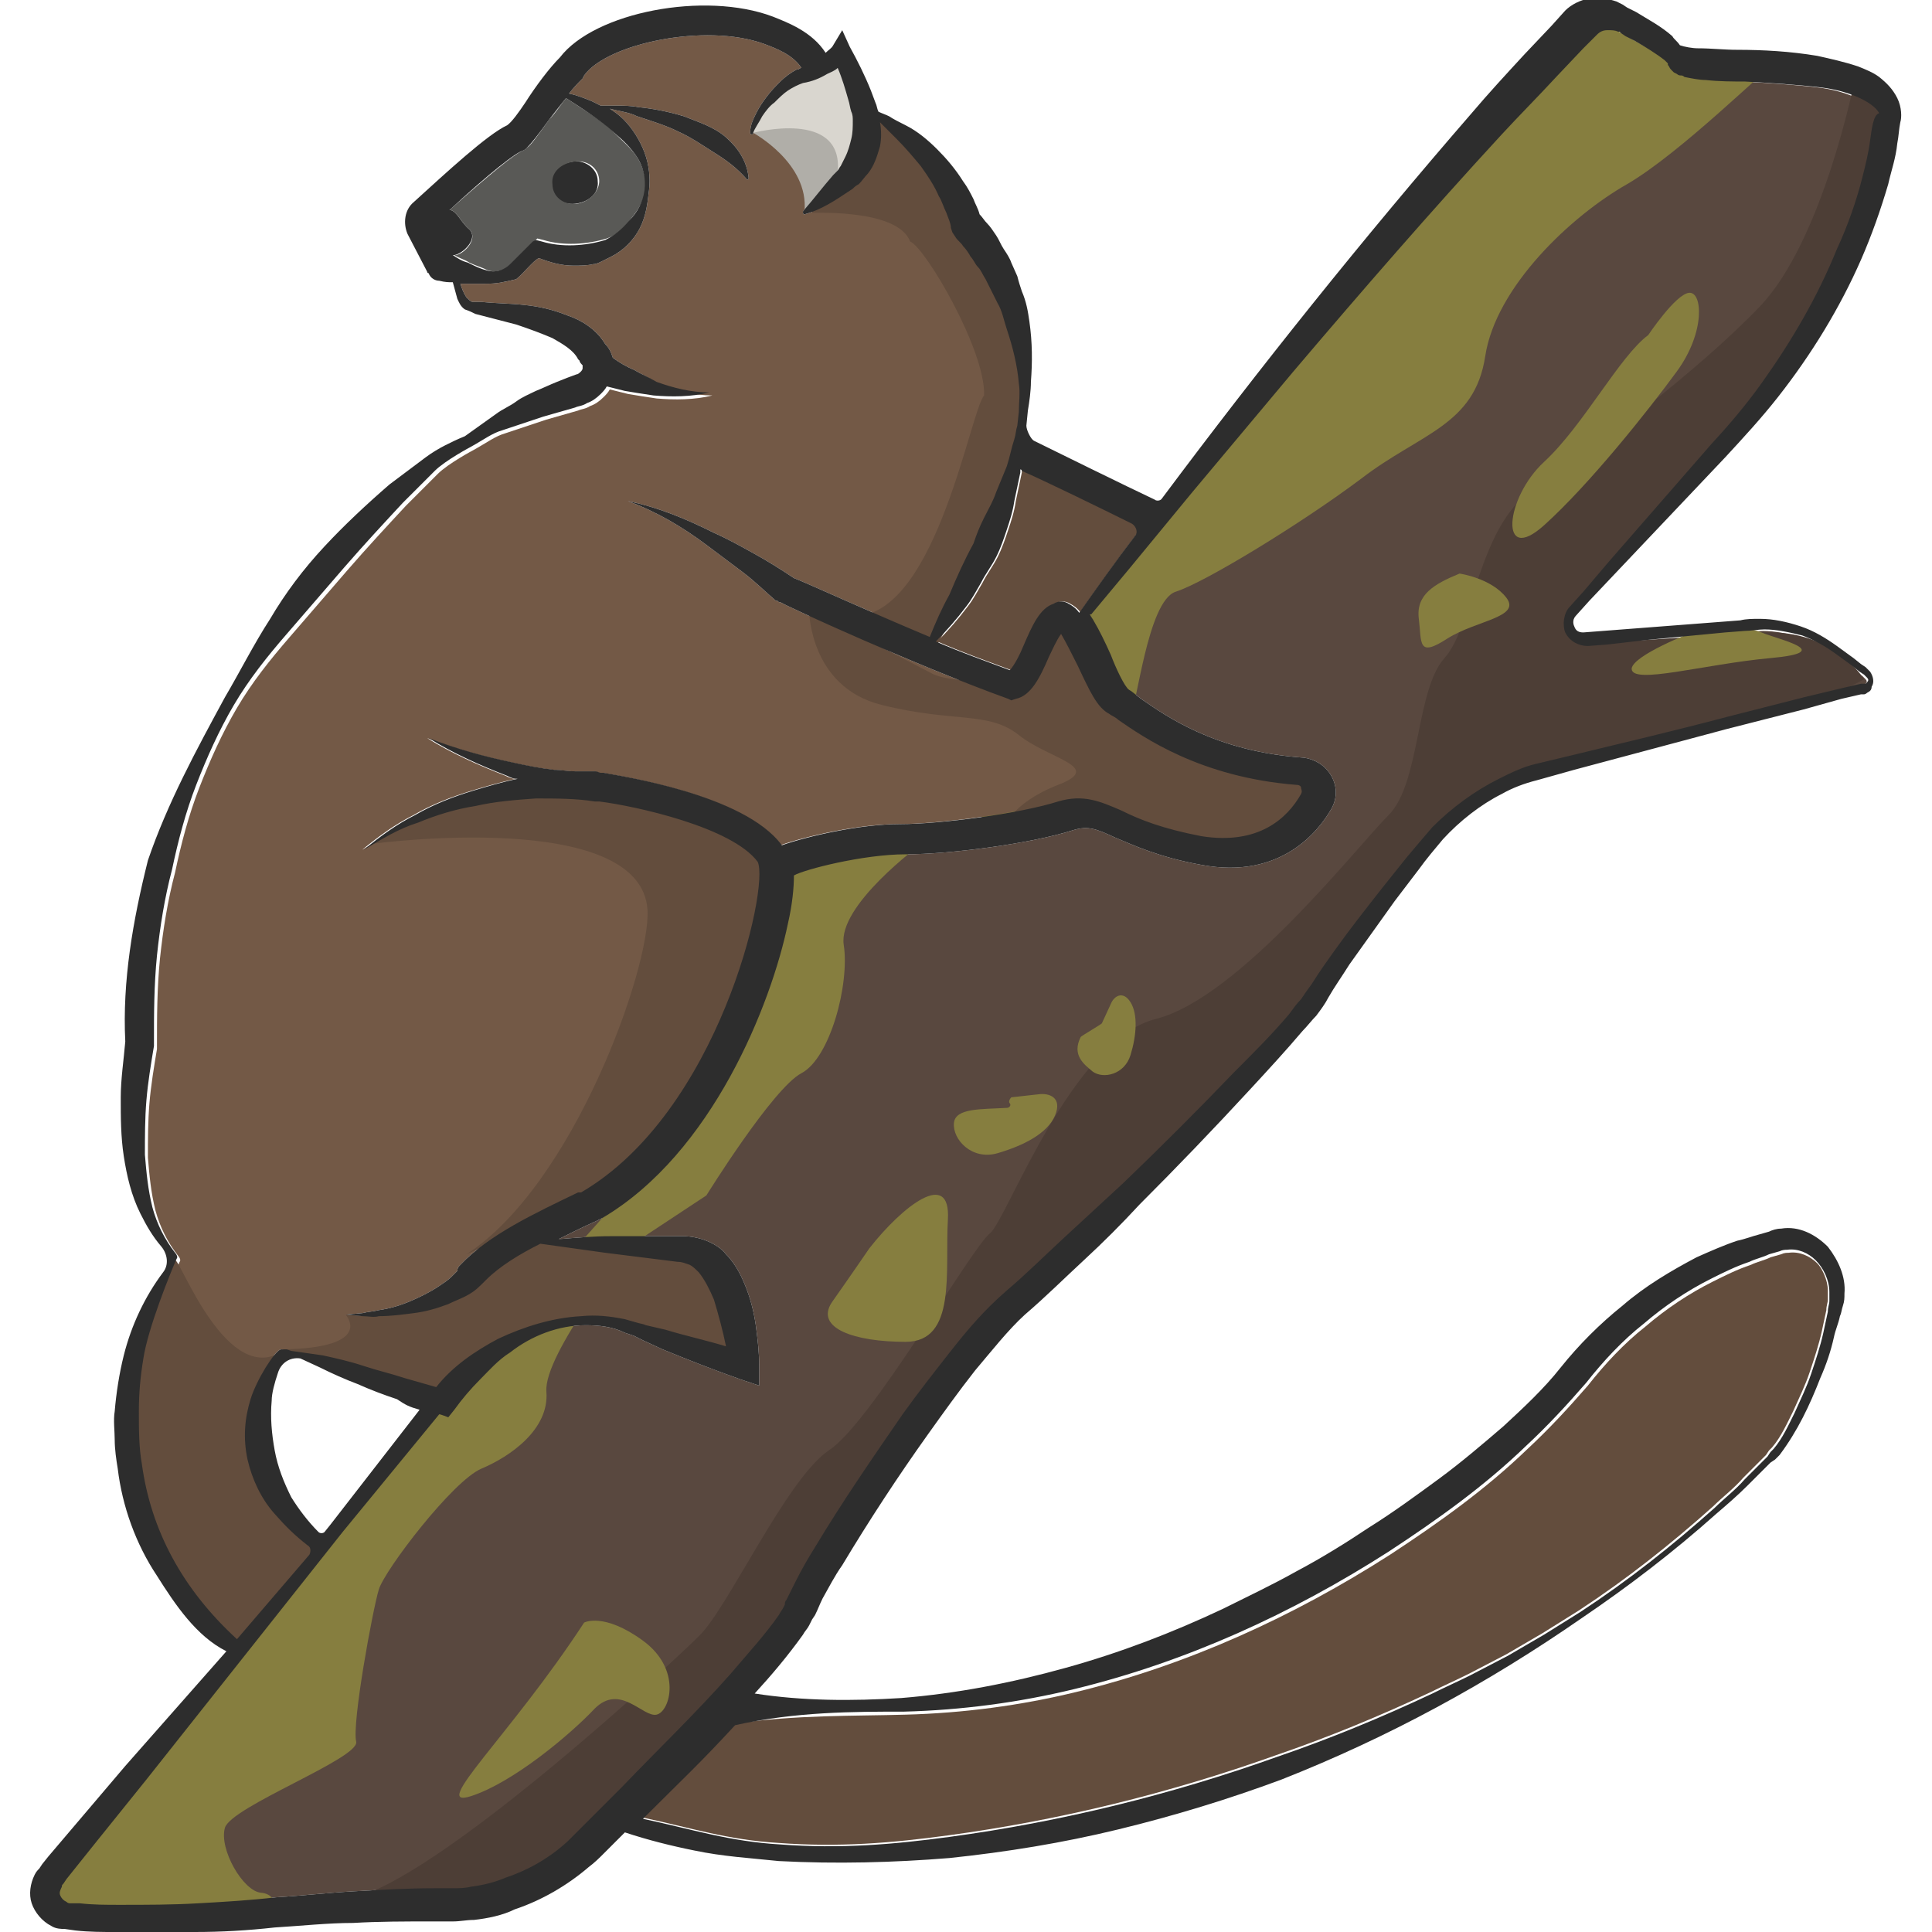<?xml version="1.0" encoding="utf-8"?>
<!-- Generator: Adobe Illustrator 23.0.0, SVG Export Plug-In . SVG Version: 6.00 Build 0)  -->
<svg version="1.1" id="Layer_1" xmlns="http://www.w3.org/2000/svg" xmlns:xlink="http://www.w3.org/1999/xlink" x="0px" y="0px"
	 viewBox="0 0 128 128" 
width="128" height="128"
style="enable-background:new 0 0 128 128;" xml:space="preserve">
<style type="text/css">
	.st0{fill:#634D3D;}
	.st1{fill:#59483F;}
	.st2{fill:#867E3F;}
	.st3{fill:#2D2D2D;}
	.st4{fill:#4D3E36;}
	.st5{fill:#735946;}
	.st6{fill:#595956;}
	.st7{fill:#B0AEA8;}
	.st8{fill:#D9D6CF;}
</style>
<g>
	<path class="st0" d="M75.3,35.4c-1.3,1.7-2.5,3.4-3.7,5.1c0,0,0,0.1,0,0.1c-0.2-0.3-0.5-0.5-0.7-0.6c-0.3-0.2-0.7-0.2-1,0
		c-0.9,0.3-1.4,1.4-2,2.8c-0.2,0.5-0.6,1.3-0.9,1.6c-1.6-0.6-3.3-1.2-4.9-1.9c0.7-0.7,1.4-1.5,2-2.3c0.4-0.5,0.7-1.1,1-1.6
		c0.3-0.6,0.7-1.1,1-1.7c0.3-0.6,0.5-1.2,0.7-1.8c0.2-0.6,0.4-1.2,0.5-1.9l0.4-1.9c0-0.1,0-0.1,0-0.2c0,0,0.1,0,0.1,0.1
		c1.4,0.6,5.7,2.7,7.3,3.5C75.4,34.7,75.5,35.1,75.3,35.4z"/>
	<path class="st0" d="M121.1,85.5c0,0.2,0,0.4,0,0.6c0,0.2-0.1,0.4-0.1,0.7c-0.1,0.5-0.2,0.9-0.3,1.4c-0.2,0.9-0.5,1.8-0.8,2.7
		c-0.3,0.9-0.7,1.7-1.1,2.6c-0.4,0.8-0.8,1.7-1.4,2.4l-0.2,0.2l-0.2,0.3l-0.5,0.5l-1,1c-0.6,0.7-1.4,1.3-2,1.9
		c-2.8,2.5-5.7,4.8-8.9,6.9c-0.8,0.5-1.6,1-2.4,1.5l-2.4,1.4l-2.5,1.3c-0.8,0.4-1.7,0.8-2.5,1.2c-3.4,1.6-6.8,3-10.3,4.2
		c-7,2.5-14.3,4.3-21.7,5.3c-3.7,0.5-7.2,0.8-11.2,0.5c-3.4-0.2-5.8-1-9.1-1.7l0.2-0.2c2.5-2.5,3.5-3.4,5.9-6
		c4.2-0.6,8-0.5,11.4-0.6c3.8-0.1,7.6-0.6,11.3-1.5c7.4-1.8,14.4-5,20.8-9.1c3.2-2.1,6.3-4.3,9.1-7c1.4-1.3,2.7-2.7,4-4.2
		c1.1-1.4,2.4-2.8,3.8-3.9c1.4-1.2,2.9-2.2,4.5-3c0.8-0.4,1.6-0.8,2.5-1.1c0.4-0.2,0.9-0.3,1.3-0.5l0.7-0.2c0.2-0.1,0.4-0.1,0.5-0.1
		c0.7-0.1,1.4,0.2,1.9,0.7C120.7,84,121.1,84.8,121.1,85.5z"/>
	<path class="st1" d="M103.9,40.3c-0.4,0.4-0.5,1.2-0.3,1.7c0.3,0.6,0.9,0.9,1.5,0.9l1.3-0.1l2.6-0.3l5.2-0.5l1.3-0.1
		c0.4,0,0.9-0.1,1.3-0.1c0.8,0,1.7,0.2,2.5,0.4c0.8,0.3,1.5,0.7,2.2,1.2l1.1,0.8l0.5,0.4l0.3,0.2l0.1,0.1c0,0,0,0,0.1,0.1
		c0.1,0.1,0.1,0.2,0,0.3c0,0-0.1,0.1-0.1,0.1c0,0,0,0-0.1,0l-0.2,0l-1.3,0.3l-2.5,0.6l-5.1,1.3c-3.4,0.9-6.8,1.7-10.1,2.5l-2.5,0.6
		c-0.9,0.2-1.7,0.6-2.5,1c-1.6,0.8-3.1,1.9-4.4,3.2c-0.6,0.7-1.2,1.4-1.7,2l-1.6,2c-1.1,1.4-2.2,2.8-3.2,4.2c-0.5,0.7-1,1.4-1.5,2.2
		c-0.3,0.4-0.5,0.7-0.7,1c-0.3,0.3-0.5,0.6-0.8,1c-1.1,1.3-2.3,2.5-3.6,3.8c-2.4,2.5-4.9,5-7.4,7.4L70.5,82
		c-1.3,1.2-2.5,2.4-3.8,3.5c-1.5,1.3-2.6,2.6-3.7,4c-1.1,1.4-2.2,2.8-3.2,4.2c-2,2.9-4,5.8-5.8,8.8c-0.5,0.8-0.9,1.5-1.3,2.3
		c-0.2,0.4-0.4,0.8-0.6,1.2c-0.1,0.1-0.1,0.2-0.1,0.3l-0.1,0.2c-0.1,0.2-0.2,0.3-0.3,0.5c-0.9,1.3-2.1,2.6-3.2,3.9
		c-2.3,2.6-4.8,5-7.2,7.5l-1.8,1.8l-0.9,0.9c-0.3,0.3-0.6,0.6-0.9,0.9c-1.2,1.1-2.6,1.9-4.1,2.4c-0.7,0.3-1.5,0.5-2.3,0.6
		c-0.4,0.1-0.8,0.1-1.2,0.1c-0.4,0-0.8,0-1.2,0c-1.8,0-3.5,0.1-5.3,0.2c-1.8,0.1-3.5,0.3-5.2,0.4c-1.7,0.2-3.4,0.3-5.2,0.4
		c-1.7,0.1-3.4,0.1-5.2,0.1c-0.9,0-1.7,0-2.6-0.1l-0.6,0c-0.1,0-0.2,0-0.3-0.1c-0.2-0.1-0.3-0.2-0.4-0.4c-0.1-0.2,0-0.4,0.1-0.6
		c0-0.1,0-0.1,0.1-0.2l0.2-0.3l0.4-0.5l1.6-2l3.3-4.1l6.5-8.2l6.5-8.2l6.4-7.8c0.1,0,0.6,0.2,0.6,0.2l0.4-0.5c0.5-0.7,1.1-1.4,1.7-2
		c0.6-0.6,1.2-1.3,2-1.8c1.4-1.1,3.2-1.8,5-1.8c0.9,0,1.8,0.1,2.6,0.5l0.6,0.2c0.2,0.1,0.4,0.2,0.6,0.3l1.3,0.6
		c1.7,0.7,3.5,1.4,5.2,2l1.2,0.4l0-1.3c0-0.9-0.1-1.7-0.2-2.5c-0.1-0.8-0.3-1.7-0.6-2.5c-0.3-0.8-0.7-1.7-1.4-2.4
		c-0.3-0.4-0.8-0.7-1.3-0.9c-0.5-0.2-1.1-0.3-1.5-0.3c-1.6,0-3.2,0-4.8,0c-1.2,0-2.3,0.1-3.5,0.2c0.8-0.4,1.6-0.8,2.5-1.2l0.4-0.2
		c7.3-4.3,11.2-14.2,12.3-19.5c0.3-1.3,0.4-2.4,0.4-3.2c0.7-0.4,4.6-1.4,7.4-1.4c2.9,0,8.3-0.7,11.1-1.6c1-0.3,1.5-0.1,2.8,0.5
		c1.2,0.5,2.9,1.3,5.7,1.8c5.3,1,7.8-2.3,8.6-3.7c0.4-0.7,0.4-1.5,0-2.2c-0.4-0.7-1.1-1.1-1.8-1.2c-5.9-0.4-9.2-2.8-10.8-3.9
		c-0.4-0.3-0.6-0.5-0.8-0.6c-0.3-0.2-0.9-1.5-1.2-2.3c-0.6-1.2-1-2.1-1.5-2.7c0.1,0,0.1,0,0.1,0l6.6-8.1l6.7-8
		c4.5-5.3,9.1-10.6,13.8-15.7c1.2-1.3,2.4-2.5,3.6-3.8l1.8-1.9l0.9-0.9c0.2-0.2,0.4-0.3,0.7-0.3c0.3,0,0.5,0,0.7,0.1l0.1,0l0.1,0.1
		l0.3,0.2l0.6,0.3c0.7,0.4,1.5,0.9,2,1.3c0.1,0.1,0.2,0.2,0.2,0.2v0c0,0,0,0,0,0.1c0.1,0.1,0.1,0.2,0.2,0.3c0.1,0.1,0.2,0.2,0.2,0.2
		l0.2,0.1c0.1,0.1,0.2,0.1,0.3,0.1c0.1,0,0.2,0.1,0.2,0.1c0.5,0.1,1,0.2,1.4,0.2c0.9,0.1,1.8,0.1,2.6,0.1c1.7,0.1,3.4,0.2,5.1,0.4
		c0.8,0.1,1.6,0.3,2.3,0.6c0.7,0.3,1.3,0.7,1.5,1.1c0.2,0.3,0.1,1.2,0,2c-0.1,0.8-0.3,1.6-0.5,2.4c-0.4,1.6-1,3.3-1.7,4.8
		c-1.3,3.2-3,6.1-5,8.9c-1,1.4-2.1,2.7-3.3,4l-3.4,3.9l-3.4,3.9l-1.7,2L103.9,40.3z"/>
	<path class="st2" d="M105.2,0.9c0,0,3.7,2.2,5.9,3.3c2.4,0.3,6.6,0.2,6.3,0.2s-6,5.7-9.6,7.8c-3.7,2.1-8.7,6.8-9.4,11.4
		s-4.3,5.1-8.2,8.1c-4,3-10.4,6.9-12.3,7.5s-2.6,7.9-3,8c-0.5,0.2-7.9,7.9-9.7,7.7c-1.8-0.1,8.1-16.4,9-17.4s15.6-20.1,17.7-22
		S105.2,0.9,105.2,0.9z"/>
	<path class="st3" d="M30.1,16.9c0,0-0.1,0-0.1,0c-0.6,0-1.2-0.5-1.3-1.3c-0.1-0.8,0.3-1.6,0.9-1.7c0.1,0,0.1,0,0.2,0
		c0.5,0.1,0.7,0.8,1.3,1.3C31.7,15.8,30.7,16.8,30.1,16.9z"/>
	<path class="st2" d="M61.2,55.8c-0.3,0.2-5.7,4.2-5.3,6.8s-0.9,7.5-2.8,8.5c-1.9,1-6.3,8.1-6.3,8.1l-5,3.3c0,0-5.8,7.2-5.6,9.7
		s-2.4,4.3-4.3,5.1c-1.9,0.8-6.4,6.7-6.8,8s-1.8,8.9-1.5,10.1c0.2,1.1-8.3,4.3-8.7,5.7c-0.4,1.4,1.2,4.2,2.4,4.3s1.1,1.5,0.4,1.4
		c-0.7-0.1-14,0.8-14.4-0.6s5.1-8.6,6.3-10.1c0.6-0.7,9.6-11.9,18.8-22.4c8.9-10.3,18-20,18.3-20.9c0.6-1.7,3.6-8.6,3.9-10
		c0.3-1.4,0.8-6,2.7-6.5C55.1,55.9,61.2,55.8,61.2,55.8z"/>
	<path class="st3" d="M39.6,12c0.1,0.8-0.6,1.4-1.5,1.5c-0.9,0.1-1.6-0.5-1.6-1.3c-0.1-0.8,0.6-1.4,1.5-1.5
		C38.8,10.6,39.6,11.2,39.6,12z"/>
	<path class="st4" d="M122.9,5.2c0,0-2.1,10.7-6.3,15.1s-11.6,9.9-15.1,12.2c-3.5,2.3-3.9,9-5.8,11.1S94.1,51.9,92,54
		c-2.1,2.1-9.9,12.1-15.4,13.5c-5.6,1.4-9.9,13.3-11,14.2c-1.2,0.9-7.9,12.6-10.7,14.4c-2.8,1.9-6.7,10.5-8.6,12.3
		c-1.9,1.9-16.3,15.2-22.4,17.2c4.4,1,13.2-1.3,16.7-4.9c11.7-12.2,21.2-29.3,23.8-32.1c2.6-2.8,17.2-14.9,19.5-18.4
		S94.3,55.1,97.7,53c3.4-2.1,16.9-5.1,20.8-6c2.1-0.4,5-2,5-2s-2-3.3-6.7-3.1s-8.6,0.7-11.7,0.6s1.1-3.9,2.9-5.7
		c2-1.9,10.7-11.8,11.5-13.9c0.8-2.1,6.4-12.1,5.7-15.1S122.9,5.2,122.9,5.2z"/>
	<path class="st5" d="M86.1,52.6c-0.9,1.6-2.8,3.4-6.6,2.8c-2.6-0.5-4.1-1.1-5.3-1.7c-1.4-0.6-2.5-1.1-4.2-0.6
		c-2.5,0.8-7.8,1.5-10.5,1.5c-2.6,0-6.1,0.8-7.8,1.4c0,0,0,0,0,0c-2.5-3.4-10.8-4.6-11.8-4.8c-0.1,0-0.1,0-0.2,0
		c-0.1,0-0.2-0.1-0.4-0.1c-0.4,0-0.9,0-1.3,0c-0.5,0-0.9-0.1-1.4-0.1c-0.9-0.1-1.9-0.3-2.8-0.5c-1.9-0.4-3.7-0.9-5.5-1.6
		c1.6,1,3.4,1.8,5.2,2.5c0.2,0.1,0.4,0.2,0.7,0.2c-1,0.2-2,0.5-3,0.8c-1.3,0.4-2.6,0.9-3.8,1.6c-1.2,0.6-2.3,1.4-3.4,2.3
		c1.2-0.7,2.3-1.4,3.6-1.8c1.2-0.5,2.5-0.9,3.8-1.1c1.3-0.3,2.6-0.4,4-0.5c1.3,0,2.7,0,3.9,0.2l0.1,0c0,0,0.1,0,0.1,0
		c0,0,0.1,0,0.1,0c0,0,0,0,0,0c2.4,0.3,8.8,1.7,10.5,4c0.8,1.7-2.6,16.6-11.7,21.9L38.3,79c-2.9,1.4-5.9,2.8-7.8,4.8
		c-0.1,0.1-0.2,0.2-0.2,0.4c-0.1,0.1-0.3,0.3-0.4,0.4c-0.2,0.2-0.5,0.4-0.8,0.6c-0.6,0.4-1.2,0.7-1.9,1c-0.7,0.3-1.4,0.5-2.1,0.6
		c-0.4,0.1-0.7,0.1-1.1,0.2l-1.1,0.1l1.1,0.1c0.4,0,0.8,0.1,1.1,0c0.8,0,1.5-0.1,2.3-0.2c0.8-0.1,1.5-0.3,2.3-0.6
		c0.4-0.2,0.7-0.3,1.1-0.5c0.4-0.2,0.7-0.4,1.1-0.8l0,0c0.1-0.1,0.1-0.1,0.2-0.2c0,0,0.1-0.1,0.1-0.1c0.9-0.9,2.2-1.7,3.6-2.4
		c1.4,0.2,2.9,0.4,4.3,0.6c1.6,0.2,3.2,0.4,4.8,0.6c0.3,0,0.5,0.1,0.8,0.2c0.2,0.1,0.4,0.3,0.6,0.5c0.4,0.5,0.7,1.1,1,1.8
		c0.3,1,0.6,2.1,0.8,3.1c-1.3-0.4-2.7-0.7-4-1.1l-1.3-0.3c-0.2-0.1-0.4-0.1-0.7-0.2l-0.7-0.2c-1-0.2-1.9-0.3-2.9-0.2
		c-1.9,0.1-3.8,0.7-5.5,1.5c-1.5,0.8-3,1.8-4.1,3.2c-0.7-0.2-1.4-0.4-2.1-0.6c-0.9-0.3-1.8-0.5-2.7-0.8c-0.9-0.3-1.8-0.5-2.7-0.7
		L20,89.6l-0.7-0.1L19,89.4c-0.1,0-0.2,0-0.4,0c-0.4,0.1-1.6,2-2,3.3c-0.4,1.3-0.5,2.6-0.2,4c0.3,1.3,0.9,2.6,1.8,3.6
		c0.7,0.8,1.3,1.4,2.2,2.1c0.2,0.1,0.2,0.4,0.1,0.6l-4.8,5.6c-3.4-3.2-5.5-7-6.1-11.4c-0.2-1.1-0.2-2.3-0.2-3.5
		c0-1.2,0.1-2.3,0.3-3.5c0.3-2,1.8-5.7,2.2-6.6c0.1-0.1,0-0.3-0.1-0.4c-0.7-0.9-1.2-1.9-1.5-3c-0.3-1.2-0.4-2.3-0.5-3.5
		c0-1.2,0-2.4,0.1-3.6c0.1-1.2,0.3-2.4,0.5-3.6l0-0.1v-0.1c0-1.9,0-3.8,0.2-5.8c0.2-1.9,0.5-3.8,1-5.7c0.4-1.9,0.9-3.8,1.6-5.6
		c0.7-1.8,1.5-3.6,2.5-5.3c1-1.7,2.2-3.2,3.5-4.7l3.8-4.4c1.3-1.5,2.6-2.9,3.9-4.3c0.7-0.7,1.4-1.4,2.1-2.1c0.7-0.7,2.4-1.6,2.4-1.6
		c0.9-0.5,1.4-0.9,2.1-1.1c0.9-0.3,1.8-0.6,2.7-0.9l1.4-0.4l0.7-0.2c0.2-0.1,0.5-0.1,0.8-0.3c0.3-0.1,0.6-0.3,0.9-0.6
		c0.1-0.1,0.3-0.3,0.4-0.5c0.4,0.1,0.8,0.2,1.2,0.3c0.6,0.1,1.2,0.2,1.9,0.3c1.2,0.1,2.5,0.1,3.7-0.2c-1.2,0-2.4-0.3-3.5-0.7
		C43,25,42.5,24.8,42,24.5c-0.5-0.2-1-0.5-1.4-0.8c-0.1-0.3-0.2-0.6-0.5-0.9c-0.6-1-1.6-1.6-2.5-1.9c-1-0.4-1.9-0.6-2.9-0.7
		c-0.9-0.1-1.9-0.1-2.8-0.2c-0.2,0-0.5,0-0.6,0c-0.1,0-0.3-0.2-0.4-0.3c-0.2-0.3-0.3-0.6-0.4-0.9c0.1,0,0.1,0,0.2,0
		c0.5,0,0.9,0,1.4,0c0.9,0,1.2-0.1,2.1-0.3c0.5-0.4,1.1-1.2,1.5-1.4c0.8,0.3,1.5,0.5,2.3,0.5c0.4,0,0.9,0,1.3-0.1
		c0.2,0,0.4-0.1,0.6-0.2c0.2-0.1,0.4-0.2,0.6-0.3c0.8-0.4,1.5-1.1,1.9-1.9c0.4-0.8,0.5-1.6,0.6-2.5c0.1-0.8,0-1.7-0.3-2.5
		c-0.3-0.8-0.8-1.6-1.4-2.2c-0.3-0.3-0.6-0.5-0.9-0.7l0.4,0.1c0.5,0.1,1,0.2,1.4,0.4c0.9,0.3,1.9,0.6,2.7,1c0.9,0.4,1.6,0.9,2.4,1.4
		c0.8,0.5,1.5,1,2.2,1.8c0,0,0,0,0,0c0,0,0,0,0,0c0,0,0.1,0,0.1-0.1c-0.1-1.1-0.7-2-1.5-2.7c-0.8-0.7-1.8-1-2.8-1.4
		c-1-0.3-2-0.5-3-0.6c-0.5-0.1-1-0.1-1.5-0.1l-0.7,0c-0.1,0-0.2,0-0.3,0c-0.2-0.1-0.4-0.2-0.6-0.3c-0.5-0.2-1-0.4-1.5-0.5
		c0.3-0.4,0.6-0.7,0.9-1L38.7,5c1.5-2.1,8-3.5,11.9-2.1c0.8,0.3,1.9,0.7,2.5,1.6c-0.1,0-0.2,0.1-0.2,0.1l-0.1,0l0,0
		c-0.4,0.2-0.8,0.5-1.1,0.8c-0.3,0.3-0.6,0.6-0.9,1c-0.3,0.4-0.5,0.7-0.7,1.1c-0.2,0.4-0.4,0.8-0.4,1.3c0,0,0,0.1,0.1,0.1
		c0.1,0,0.1,0,0.1-0.1l0,0c0.1-0.3,0.4-0.7,0.6-1.1c0.2-0.3,0.5-0.7,0.8-0.9c0.3-0.3,0.6-0.6,0.9-0.8c0.3-0.2,0.7-0.4,1-0.5
		c0.6-0.1,1.1-0.3,1.6-0.6c0.2-0.1,0.5-0.2,0.7-0.4c0.3,0.7,0.5,1.4,0.7,2.1c0.1,0.3,0.1,0.5,0.2,0.8c0.1,0.2,0.1,0.4,0.1,0.6
		c0,0.4,0,0.8-0.1,1.2c-0.1,0.4-0.2,0.8-0.4,1.2c-0.1,0.2-0.2,0.4-0.3,0.6c-0.1,0.1-0.1,0.2-0.2,0.3l-0.3,0.3
		c-0.7,0.8-1.3,1.6-2,2.4l0,0c0,0,0,0.1,0,0.1c0,0.1,0.1,0.1,0.1,0.1c1.1-0.3,2-0.9,2.9-1.5l0.3-0.2c0.1-0.1,0.2-0.2,0.4-0.3
		c0.2-0.2,0.4-0.5,0.6-0.7c0.4-0.5,0.6-1.1,0.8-1.8c0.1-0.5,0.1-1.1,0-1.6l0.2,0.2c0.3,0.3,0.6,0.6,0.9,0.9c0.6,0.6,1.1,1.2,1.6,1.8
		c0.5,0.7,0.9,1.3,1.2,2c0.2,0.3,0.3,0.7,0.5,1.1c0.1,0.3,0.3,0.7,0.3,1l0.1,0.3l0.2,0.3c0.1,0.2,0.4,0.4,0.5,0.6
		c0.2,0.2,0.4,0.5,0.5,0.7c0.2,0.2,0.3,0.5,0.5,0.7c0.2,0.2,0.3,0.5,0.5,0.8l0.4,0.8l0.4,0.8c0.3,0.5,0.4,1.1,0.6,1.7
		c0.4,1.2,0.7,2.4,0.8,3.6c0.1,0.6,0,1.3,0,1.9l-0.1,0.9c-0.1,0.3-0.1,0.6-0.2,0.9c-0.2,0.6-0.3,1.2-0.5,1.8L66,32.6
		c-0.2,0.6-0.5,1.1-0.8,1.7c-0.3,0.6-0.5,1.1-0.7,1.7c-0.6,1.1-1.1,2.2-1.6,3.4c-0.5,0.9-0.9,1.8-1.3,2.8c-4.3-1.8-8.2-3.6-9-3.9
		c0,0,0,0,0,0c-0.9-0.6-1.7-1.1-2.6-1.6c-0.9-0.5-1.8-1-2.7-1.4c-1.8-0.9-3.7-1.7-5.7-2.1c1.9,0.7,3.6,1.7,5.2,2.9
		c0.8,0.6,1.6,1.2,2.4,1.8c0.8,0.6,1.5,1.3,2.2,1.9l0,0c0,0,0,0,0.1,0c0.1,0.1,0.1,0.1,0.2,0.1c0.5,0.3,9,4.2,15.1,6.4l0.2,0.1
		l0.3-0.1c1-0.2,1.6-1.4,2.2-2.8c0.2-0.4,0.5-1.1,0.8-1.5c0.3,0.5,0.8,1.5,1.1,2.1c0.8,1.7,1.3,2.8,2.1,3.2c0.1,0.1,0.4,0.2,0.6,0.4
		c1.6,1.1,5.4,3.8,11.8,4.3c0.2,0,0.3,0.1,0.3,0.2C86.2,52.2,86.2,52.4,86.1,52.6z"/>
	<path class="st6" d="M42.2,10.4c-0.4-0.6-1-1.1-1.5-1.6c-0.9-0.9-2-1.5-3.2-2.3c-0.4,0.5-0.7,1-1.1,1.4c-0.8,1.1-1.2,1.7-1.5,1.9
		l-0.1,0.1L34.6,10c-0.5,0.2-2.1,1.5-4.8,3.9c0.5,0.1,0.7,0.8,1.3,1.3c0.6,0.6-0.3,1.6-0.9,1.7c0,0-0.1,0-0.1,0l0,0
		c0.3,0.2,0.7,0.3,1,0.5c0.4,0.2,0.8,0.3,1.2,0.5h0c0.5,0.2,1.2,0,1.6-0.4c0.1-0.1,0.2-0.2,0.4-0.4l1.1-1.1l0.2-0.2l0.4,0.1
		c1.3,0.4,2.9,0.3,4.2-0.1c0.6-0.2,1.2-0.7,1.6-1.3c0.5-0.6,0.9-1.3,1-2C42.8,11.8,42.6,11,42.2,10.4z M38.2,13.5
		c-0.9,0.1-1.6-0.5-1.6-1.3c-0.1-0.8,0.6-1.4,1.5-1.5c0.9-0.1,1.6,0.5,1.6,1.3C39.7,12.7,39,13.4,38.2,13.5z"/>
	<path class="st7" d="M49.9,8.8c0,0,3.7,2,3.4,5.2c0.9-0.5,4.8-3,4.3-4.9c-0.5-2-1.8-5.8-1.8-5.8S54.6,4.9,53.5,5
		c-1,0.1-1.5,0.7-2,1.1C50.5,7,49.9,8.8,49.9,8.8z"/>
	<path class="st2" d="M112.1,41.9c2.1-0.2,3.4-0.5,4.6,0c1.2,0.5,5,1.3,0.6,1.7s-9.2,1.8-9.2,0.7C108.2,43.4,112.1,41.9,112.1,41.9z
		"/>
	<path class="st0" d="M22.9,87.1c0,0,2,2.2-4.2,2.3c2.4,1,10.3,3.5,10.3,3.5s3.9-4.4,6.8-5S43,88,48.1,90.1c0.8-1.1-0.3-6.3-1.8-7.3
		c-1.7,0.2-10-0.7-11-1c-1.1,0.9-3.6,2.5-4.5,3.2c-1,0.8-2.4,1.3-4.1,1.8C24.9,87.4,22.9,87.1,22.9,87.1z"/>
	<path class="st0" d="M24.7,55.9c0,0,17.8-2.4,18.2,4.4c0.2,3.8-4.9,18.2-12,22.8c7.6-3.5,12.1-5.1,14.4-9c2.4-3.9,6.4-14.6,6-16.7
		c-1.8-2.1-10.9-6.6-16.7-5.2C27.9,53.7,24.7,55.9,24.7,55.9z"/>
	<path class="st0" d="M53.8,14.1c0.5,0,5.7-0.2,6.5,1.9c1,0.4,5,7.2,4.9,10.2c-0.9,1-3.1,14.1-8.3,14.6c3.2,1.5,4.8,2.6,4.8,2.6
		s4.6-8.1,4.8-9.2c0.2-1.1,1.7-6.5,1.5-9.1s-2.1-8-3.8-9.9c-0.8-1.9-3.3-6.5-6.4-7.7c-0.2,1.7-1.3,4.7-2.7,5.3S53.8,14.1,53.8,14.1z
		"/>
	<path class="st0" d="M53.6,40.4c0,0,0,5.1,4.8,6.3s7.1,0.4,9.1,2c2,1.6,5.7,2.1,2.6,3.3c-3.1,1.2-3.8,3-3.5,3
		c0.3,0,4.9-1.9,7.4-0.6c2.5,1.3,8.7,2.1,10,1c1.4-1.2,5.2-2.2,2.7-4c-2.6-1.7-6.4-0.6-9.1-2.4c-2.7-1.7-6.4-8-7.1-8.2
		s-1.9,4.1-2.2,4.1c-0.3,0-4.9,0.6-6.6-0.3S53.6,40.4,53.6,40.4z"/>
	<path class="st8" d="M49.9,8.8c0,0,6-1.6,5.6,2.6c1.2-0.9,2-4.4,0.7-7c-0.6-0.7-1.7,0.1-2,0.1s-3,2-3,2S50,7.8,49.9,8.8z"/>
	<path class="st0" d="M11.6,83.5c0.3-0.2,3.5,8.7,7.3,5.9c-2,2.9-2.4,7-1.5,8.5c1,1.5,3.9,4.3,3.9,4.3l-5.9,7c0,0-7.2-8.6-7.1-12.5
		c0.1-3.9,1.1-10.2,1.8-11.2S11.5,83.5,11.6,83.5z"/>
	<path class="st3" d="M125.7,6.5c-0.3-0.6-0.7-1-1.2-1.4c-0.4-0.3-0.9-0.5-1.4-0.7c-0.9-0.3-1.8-0.5-2.7-0.7
		c-1.8-0.3-3.6-0.4-5.3-0.4c-0.9,0-1.7-0.1-2.6-0.1c-0.4,0-0.9-0.1-1.2-0.2c-0.2-0.3-0.4-0.4-0.5-0.6c-0.8-0.7-1.6-1.1-2.4-1.6
		l-0.6-0.3l-0.3-0.2l-0.2-0.1l-0.2-0.1c-0.6-0.2-1.2-0.3-1.8-0.2c-0.6,0.1-1.2,0.4-1.6,0.8l-0.9,1l-1.8,1.9
		c-1.2,1.3-2.4,2.6-3.5,3.9C90.3,15.8,83.5,24.3,77,33c-0.1,0.2-0.4,0.2-0.5,0.1c-1.5-0.7-7.4-3.6-8-3.9c-0.2-0.1-0.5-0.7-0.5-1
		l0.1-1c0.1-0.6,0.2-1.3,0.2-1.9c0.1-1.3,0.1-2.6-0.1-4c-0.1-0.7-0.2-1.3-0.5-2c-0.1-0.3-0.2-0.6-0.3-1l-0.4-0.9
		c-0.1-0.3-0.3-0.6-0.5-0.9c-0.2-0.3-0.3-0.6-0.5-0.9c-0.2-0.3-0.4-0.6-0.6-0.8c-0.2-0.2-0.3-0.4-0.5-0.6c-0.1-0.4-0.3-0.7-0.4-1
		c-0.2-0.4-0.4-0.8-0.7-1.2c-0.5-0.8-1.1-1.5-1.7-2.1c-0.6-0.6-1.3-1.2-2.1-1.6c-0.4-0.2-0.8-0.4-1.1-0.6c-0.2-0.1-0.5-0.2-0.7-0.3
		c-0.1-0.2-0.1-0.4-0.2-0.6l-0.3-0.8c-0.4-1-0.9-2-1.4-2.9L55.8,2l-0.6,1c-0.1,0.2-0.3,0.3-0.5,0.5c-0.9-1.4-2.5-2-3.5-2.4
		c-4.5-1.7-11.8-0.3-14.1,2.7c-0.7,0.7-1.6,1.9-2.3,3c-0.4,0.6-0.9,1.3-1.2,1.5c-1.3,0.6-4,3.1-6.2,5.1c-0.6,0.5-0.7,1.4-0.4,2.1
		l1.3,2.5c0,0,0,0.1,0.1,0.1c0.1,0.3,0.4,0.5,0.7,0.5h0c0.4,0.1,0.6,0.1,0.9,0.1c0.1,0.4,0.2,0.7,0.3,1.1c0.1,0.2,0.2,0.5,0.5,0.7
		c0.3,0.1,0.5,0.2,0.7,0.3l2.7,0.7c0.9,0.3,1.7,0.6,2.4,0.9c0.7,0.4,1.4,0.8,1.7,1.4l0,0l0.1,0.1c0,0.1,0.1,0.2,0.2,0.3
		c0,0.1,0,0.2,0,0.2c0,0,0,0.1-0.1,0.2c-0.1,0.1-0.2,0.2-0.3,0.2c-0.3,0.1-0.8,0.3-1.3,0.5c-0.5,0.2-0.9,0.4-1.4,0.6
		c-0.4,0.2-0.9,0.4-1.3,0.7c-0.4,0.3-0.9,0.5-1.3,0.8c-0.7,0.5-1.4,1-2.1,1.5c-0.5,0.2-0.9,0.4-1.3,0.6c-0.4,0.2-0.9,0.5-1.3,0.8
		c-0.8,0.6-1.6,1.2-2.4,1.8c-1.5,1.3-3,2.7-4.3,4.1c-1.4,1.5-2.6,3.1-3.6,4.8c-1.1,1.7-2,3.5-3,5.2c-1.9,3.5-3.8,7-5.1,10.8
		C8.8,61,8.1,65,8.3,69c-0.1,1.2-0.3,2.5-0.3,3.7c0,1.3,0,2.6,0.2,3.9c0.2,1.3,0.5,2.6,1.1,3.8c0.4,0.8,0.8,1.5,1.4,2.2
		c0.4,0.5,0.5,1.2,0.1,1.7c-1.2,1.6-2.1,3.5-2.6,5.5c-0.3,1.2-0.5,2.5-0.6,3.7c-0.1,0.6,0,1.3,0,1.9c0,0.6,0.1,1.3,0.2,1.9
		c0.3,2.5,1.2,5,2.6,7.1c1.2,1.9,2.6,4,4.6,5L8.3,117l-3.4,4l-1.7,2l-0.4,0.5l-0.2,0.3c-0.1,0.1-0.2,0.2-0.3,0.4
		c-0.3,0.6-0.4,1.3-0.2,1.9c0.2,0.6,0.7,1.2,1.3,1.5c0.3,0.2,0.7,0.2,0.9,0.2l0.7,0.1c0.9,0.1,1.8,0.1,2.6,0.1c1.8,0.1,3.5,0,5.3,0
		c1.8,0,3.5-0.1,5.3-0.3c1.7-0.1,3.5-0.3,5.2-0.3c1.7-0.1,3.4-0.1,5.2-0.1c0.4,0,0.9,0,1.4,0c0.5,0,0.9-0.1,1.4-0.1
		c0.9-0.1,1.9-0.3,2.7-0.7c1.8-0.6,3.5-1.6,4.9-2.8c0.4-0.3,0.7-0.6,1-0.9l0.9-0.9l0.5-0.5c1.5,0.5,3.1,0.9,4.6,1.2
		c1.9,0.4,3.7,0.5,5.6,0.7c3.8,0.2,7.6,0.1,11.3-0.2c3.8-0.4,7.5-1,11.2-1.9c3.7-0.9,7.3-2,10.8-3.3c7.1-2.8,13.7-6.4,19.9-10.7
		c3.1-2.1,6.1-4.4,8.9-6.9c0.7-0.6,1.4-1.2,2.1-1.9l1-1l0.5-0.5l0.3-0.2l0.3-0.3c1.2-1.6,2-3.3,2.7-5.1c0.4-0.9,0.7-1.8,0.9-2.7
		c0.1-0.5,0.3-0.9,0.4-1.4c0.1-0.2,0.1-0.4,0.2-0.7c0.1-0.3,0.1-0.5,0.1-0.8c0.1-1.1-0.4-2.2-1.1-3.1c-0.8-0.8-1.9-1.4-3.1-1.2
		c-0.3,0-0.6,0.1-0.8,0.2l-0.7,0.2c-0.4,0.1-0.9,0.3-1.4,0.4c-0.9,0.3-1.8,0.7-2.7,1.1c-1.7,0.9-3.4,1.9-4.9,3.2
		c-1.5,1.2-2.9,2.6-4.1,4.1c-1.1,1.4-2.5,2.7-3.8,3.9c-1.4,1.2-2.8,2.4-4.3,3.5c-1.5,1.1-3,2.2-4.6,3.2c-1.5,1-3.1,2-4.8,2.9
		c-1.6,0.9-3.3,1.7-4.9,2.5c-3.4,1.6-6.8,2.9-10.4,3.9c-3.6,1-7.2,1.7-10.9,2c-3.2,0.2-6.5,0.2-9.7-0.3c1.1-1.2,2.2-2.5,3.2-3.9
		c0.1-0.2,0.3-0.4,0.4-0.6l0.2-0.4l0.2-0.3c0.2-0.4,0.3-0.7,0.5-1.1c0.4-0.7,0.8-1.5,1.3-2.2c1.8-3,3.7-5.9,5.7-8.7
		c1-1.4,2-2.8,3.1-4.2c1.1-1.3,2.2-2.7,3.3-3.7c1.4-1.2,2.6-2.4,3.9-3.6c1.3-1.2,2.5-2.4,3.7-3.7c2.5-2.5,4.9-5,7.3-7.6
		c1.2-1.3,2.4-2.6,3.5-3.9c0.3-0.3,0.6-0.7,0.9-1c0.3-0.4,0.6-0.8,0.8-1.2c0.4-0.7,0.9-1.4,1.4-2.2c1-1.4,2-2.8,3-4.2l1.6-2.1
		c0.5-0.7,1.1-1.4,1.6-2c1.1-1.2,2.5-2.3,3.9-3c0.7-0.4,1.5-0.7,2.3-0.9l2.5-0.7c3.4-0.9,6.7-1.8,10.1-2.7l5.1-1.3l2.5-0.7l1.3-0.3
		l0.2,0c0.1,0,0.2-0.1,0.2-0.1c0.2-0.1,0.3-0.2,0.3-0.4c0.2-0.3,0.1-0.7-0.1-1c-0.1-0.1-0.1-0.1-0.2-0.2l-0.1-0.1l-0.3-0.2l-0.5-0.4
		l-1.1-0.8c-0.7-0.5-1.5-1-2.4-1.3c-0.9-0.3-1.8-0.5-2.7-0.5c-0.5,0-0.9,0-1.3,0.1l-1.3,0.1l-5.2,0.4l-2.6,0.2l-1.3,0.1
		c-0.3,0-0.5-0.1-0.6-0.4c-0.1-0.2-0.1-0.5,0.1-0.7l0.9-1l1.8-1.9l3.6-3.8l3.6-3.8c1.2-1.3,2.4-2.6,3.5-4c2.2-2.8,4.1-5.9,5.5-9.1
		c0.7-1.6,1.3-3.3,1.8-5c0.2-0.9,0.5-1.7,0.6-2.7c0.1-0.5,0.1-0.9,0.2-1.4C126,7.8,126,7.1,125.7,6.5z M71.5,40.6
		c-0.2-0.3-0.5-0.5-0.7-0.6c-0.3-0.2-0.7-0.2-1,0c-0.9,0.3-1.4,1.4-2,2.8c-0.2,0.5-0.6,1.3-0.9,1.6c-1.6-0.6-3.3-1.2-4.9-1.9
		c0.7-0.7,1.4-1.5,2-2.3c0.4-0.5,0.7-1.1,1-1.6c0.3-0.6,0.7-1.1,1-1.7c0.3-0.6,0.5-1.2,0.7-1.8c0.2-0.6,0.4-1.2,0.5-1.9l0.4-1.9
		c0-0.1,0-0.1,0-0.2c0,0,0.1,0,0.1,0.1c1.4,0.6,5.7,2.7,7.3,3.5c0.3,0.2,0.4,0.6,0.2,0.8c-1.3,1.7-2.5,3.4-3.7,5.1
		C71.5,40.5,71.5,40.5,71.5,40.6z M30,16.9L30,16.9l-1.1-2.2c0.3-0.3,0.6-0.6,0.9-0.8c2.7-2.5,4.4-3.8,4.8-3.9l0.2-0.1l0.1-0.1
		c0.3-0.3,0.7-0.8,1.5-1.9c0.3-0.4,0.7-0.9,1.1-1.4c1.1,0.7,2.2,1.4,3.2,2.3c0.6,0.5,1.1,1,1.5,1.6c0.4,0.6,0.6,1.4,0.5,2.2
		c-0.1,0.8-0.5,1.5-1,2c-0.5,0.6-1,1-1.6,1.3c-1.3,0.4-2.9,0.5-4.2,0.1l-0.4-0.1L35.3,16l-1.1,1.1c-0.1,0.1-0.2,0.2-0.4,0.4
		c-0.4,0.4-1,0.6-1.6,0.4h0c-0.4-0.1-0.8-0.3-1.2-0.5C30.6,17.3,30.3,17.1,30,16.9z M9.4,97c-0.2-1.1-0.2-2.3-0.2-3.5
		c0-1.2,0.1-2.3,0.3-3.5c0.3-2,1.8-5.7,2.2-6.6c0.1-0.1,0-0.3-0.1-0.4c-0.7-0.9-1.2-1.9-1.5-3c-0.3-1.2-0.4-2.3-0.5-3.5
		c0-1.2,0-2.4,0.1-3.6c0.1-1.2,0.3-2.4,0.5-3.6l0-0.1v-0.1c0-1.9,0-3.8,0.2-5.8c0.2-1.9,0.5-3.8,1-5.7c0.4-1.9,0.9-3.8,1.6-5.6
		c0.7-1.8,1.5-3.6,2.5-5.3c1-1.7,2.2-3.2,3.5-4.7l3.8-4.4c1.3-1.5,2.6-2.9,3.9-4.3c0.7-0.7,1.4-1.4,2.1-2.1c0.7-0.7,2.4-1.6,2.4-1.6
		c0.9-0.5,1.4-0.9,2.1-1.1c0.9-0.3,1.8-0.6,2.7-0.9l1.4-0.4l0.7-0.2c0.2-0.1,0.5-0.1,0.8-0.3c0.3-0.1,0.6-0.3,0.9-0.6
		c0.1-0.1,0.3-0.3,0.4-0.5c0.4,0.1,0.8,0.2,1.2,0.3c0.6,0.1,1.2,0.2,1.9,0.3c1.2,0.1,2.5,0.1,3.7-0.2c-1.2,0-2.4-0.3-3.5-0.7
		C43,25,42.5,24.8,42,24.5c-0.5-0.2-1-0.5-1.4-0.8c-0.1-0.3-0.2-0.6-0.5-0.9c-0.6-1-1.6-1.6-2.5-1.9c-1-0.4-1.9-0.6-2.9-0.7
		c-0.9-0.1-1.9-0.1-2.8-0.2c-0.2,0-0.5,0-0.6,0c-0.1,0-0.3-0.2-0.4-0.3c-0.2-0.3-0.3-0.6-0.4-0.9c0.1,0,0.1,0,0.2,0
		c0.5,0,0.9,0,1.4,0c0.9,0,1.2-0.1,2.1-0.3c0.5-0.4,1.1-1.2,1.5-1.4c0.8,0.3,1.5,0.5,2.3,0.5c0.4,0,0.9,0,1.3-0.1
		c0.2,0,0.4-0.1,0.6-0.2c0.2-0.1,0.4-0.2,0.6-0.3c0.8-0.4,1.5-1.1,1.9-1.9c0.4-0.8,0.5-1.6,0.6-2.5c0.1-0.8,0-1.7-0.3-2.5
		c-0.3-0.8-0.8-1.6-1.4-2.2c-0.3-0.3-0.6-0.5-0.9-0.7l0.4,0.1c0.5,0.1,1,0.2,1.4,0.4c0.9,0.3,1.9,0.6,2.7,1c0.9,0.4,1.6,0.9,2.4,1.4
		c0.8,0.5,1.5,1,2.2,1.8c0,0,0,0,0,0c0,0,0,0,0,0c0,0,0.1,0,0.1-0.1c-0.1-1.1-0.7-2-1.5-2.7c-0.8-0.7-1.8-1-2.8-1.4
		c-1-0.3-2-0.5-3-0.6c-0.5-0.1-1-0.1-1.5-0.1l-0.7,0c-0.1,0-0.2,0-0.3,0c-0.2-0.1-0.4-0.2-0.6-0.3c-0.5-0.2-1-0.4-1.5-0.5
		c0.3-0.4,0.6-0.7,0.9-1L38.7,5c1.5-2.1,8-3.5,11.9-2.1c0.8,0.3,1.9,0.7,2.5,1.6c-0.1,0-0.2,0.1-0.2,0.1l-0.1,0l0,0
		c-0.4,0.2-0.8,0.5-1.1,0.8c-0.3,0.3-0.6,0.6-0.9,1c-0.3,0.4-0.5,0.7-0.7,1.1c-0.2,0.4-0.4,0.8-0.4,1.3c0,0,0,0.1,0.1,0.1
		c0.1,0,0.1,0,0.1-0.1l0,0c0.1-0.3,0.4-0.7,0.6-1.1c0.2-0.3,0.5-0.7,0.8-0.9c0.3-0.3,0.6-0.6,0.9-0.8c0.3-0.2,0.7-0.4,1-0.5
		c0.6-0.1,1.1-0.3,1.6-0.6c0.2-0.1,0.5-0.2,0.7-0.4c0.3,0.7,0.5,1.4,0.7,2.1c0.1,0.3,0.1,0.5,0.2,0.8c0.1,0.2,0.1,0.4,0.1,0.6
		c0,0.4,0,0.8-0.1,1.2c-0.1,0.4-0.2,0.8-0.4,1.2c-0.1,0.2-0.2,0.4-0.3,0.6c-0.1,0.1-0.1,0.2-0.2,0.3l-0.3,0.3
		c-0.7,0.8-1.3,1.6-2,2.4l0,0c0,0,0,0.1,0,0.1c0,0.1,0.1,0.1,0.1,0.1c1.1-0.3,2-0.9,2.9-1.5l0.3-0.2c0.1-0.1,0.2-0.2,0.4-0.3
		c0.2-0.2,0.4-0.5,0.6-0.7c0.4-0.5,0.6-1.1,0.8-1.8c0.1-0.5,0.1-1.1,0-1.6l0.2,0.2c0.3,0.3,0.6,0.6,0.9,0.9c0.6,0.6,1.1,1.2,1.6,1.8
		c0.5,0.7,0.9,1.3,1.2,2c0.2,0.3,0.3,0.7,0.5,1.1c0.1,0.3,0.3,0.7,0.3,1l0.1,0.3l0.2,0.3c0.1,0.2,0.4,0.4,0.5,0.6
		c0.2,0.2,0.4,0.5,0.5,0.7c0.2,0.2,0.3,0.5,0.5,0.7c0.2,0.2,0.3,0.5,0.5,0.8l0.4,0.8l0.4,0.8c0.3,0.5,0.4,1.1,0.6,1.7
		c0.4,1.2,0.7,2.4,0.8,3.6c0.1,0.6,0,1.3,0,1.9l-0.1,0.9c-0.1,0.3-0.1,0.6-0.2,0.9c-0.2,0.6-0.3,1.2-0.5,1.8L66,32.6
		c-0.2,0.6-0.5,1.1-0.8,1.7c-0.3,0.6-0.5,1.1-0.7,1.7c-0.6,1.1-1.1,2.2-1.6,3.4c-0.5,0.9-0.9,1.8-1.3,2.8c-4.3-1.8-8.2-3.6-9-3.9
		c0,0,0,0,0,0c-0.9-0.6-1.7-1.1-2.6-1.6c-0.9-0.5-1.8-1-2.7-1.4c-1.8-0.9-3.7-1.7-5.7-2.1c1.9,0.7,3.6,1.7,5.2,2.9
		c0.8,0.6,1.6,1.2,2.4,1.8c0.8,0.6,1.5,1.3,2.2,1.9l0,0c0,0,0,0,0.1,0c0.1,0.1,0.1,0.1,0.2,0.1c0.5,0.3,9,4.2,15.1,6.4l0.2,0.1
		l0.3-0.1c1-0.2,1.6-1.4,2.2-2.8c0.2-0.4,0.5-1.1,0.8-1.5c0.3,0.5,0.8,1.5,1.1,2.1c0.8,1.7,1.3,2.8,2.1,3.2c0.1,0.1,0.4,0.2,0.6,0.4
		c1.6,1.1,5.4,3.8,11.8,4.3c0.2,0,0.3,0.1,0.3,0.2c0,0.1,0.1,0.2,0,0.4c-0.9,1.6-2.8,3.4-6.6,2.8c-2.6-0.5-4.1-1.1-5.3-1.7
		c-1.4-0.6-2.5-1.1-4.2-0.6c-2.5,0.8-7.8,1.5-10.5,1.5c-2.6,0-6.1,0.8-7.8,1.4c0,0,0,0,0,0c-2.5-3.4-10.8-4.6-11.8-4.8
		c-0.1,0-0.1,0-0.2,0c-0.1,0-0.2-0.1-0.4-0.1c-0.4,0-0.9,0-1.3,0c-0.5,0-0.9-0.1-1.4-0.1c-0.9-0.1-1.9-0.3-2.8-0.5
		c-1.9-0.4-3.7-0.9-5.5-1.6c1.6,1,3.4,1.8,5.2,2.5c0.2,0.1,0.4,0.2,0.7,0.2c-1,0.2-2,0.5-3,0.8c-1.3,0.4-2.6,0.9-3.8,1.6
		c-1.2,0.6-2.3,1.4-3.4,2.3c1.2-0.7,2.3-1.4,3.6-1.8c1.2-0.5,2.5-0.9,3.8-1.1c1.3-0.3,2.6-0.4,4-0.5c1.3,0,2.7,0,3.9,0.2l0.1,0
		c0,0,0.1,0,0.1,0c0,0,0.1,0,0.1,0c0,0,0,0,0,0c2.4,0.3,8.8,1.7,10.5,4c0.8,1.7-2.6,16.6-11.7,21.9L38.3,79
		c-2.9,1.4-5.9,2.8-7.8,4.8c-0.1,0.1-0.2,0.2-0.2,0.4c-0.1,0.1-0.3,0.3-0.4,0.4c-0.2,0.2-0.5,0.4-0.8,0.6c-0.6,0.4-1.2,0.7-1.9,1
		c-0.7,0.3-1.4,0.5-2.1,0.6c-0.4,0.1-0.7,0.1-1.1,0.2l-1.1,0.1l1.1,0.1c0.4,0,0.8,0.1,1.1,0c0.8,0,1.5-0.1,2.3-0.2
		c0.8-0.1,1.5-0.3,2.3-0.6c0.4-0.2,0.7-0.3,1.1-0.5c0.4-0.2,0.7-0.4,1.1-0.8l0,0c0.1-0.1,0.1-0.1,0.2-0.2c0,0,0.1-0.1,0.1-0.1
		c0.9-0.9,2.2-1.7,3.6-2.4c1.4,0.2,2.9,0.4,4.3,0.6c1.6,0.2,3.2,0.4,4.8,0.6c0.3,0,0.5,0.1,0.8,0.2c0.2,0.1,0.4,0.3,0.6,0.5
		c0.4,0.5,0.7,1.1,1,1.8c0.3,1,0.6,2.1,0.8,3.1c-1.3-0.4-2.7-0.7-4-1.1l-1.3-0.3c-0.2-0.1-0.4-0.1-0.7-0.2l-0.7-0.2
		c-1-0.2-1.9-0.3-2.9-0.2c-1.9,0.1-3.8,0.7-5.5,1.5c-1.5,0.8-3,1.8-4.1,3.2c-0.7-0.2-1.4-0.4-2.1-0.6c-0.9-0.3-1.8-0.5-2.7-0.8
		c-0.9-0.3-1.8-0.5-2.7-0.7L20,89.6l-0.7-0.1L19,89.4c-0.1,0-0.2,0-0.4,0c-0.4,0.1-1.6,2-2,3.3c-0.4,1.3-0.5,2.6-0.2,4
		c0.3,1.3,0.9,2.6,1.8,3.6c0.7,0.8,1.3,1.4,2.2,2.1c0.2,0.1,0.2,0.4,0.1,0.6l-4.8,5.6C12.1,105.3,10,101.4,9.4,97z M27.8,93.4
		l-5.9,7.6l-0.4,0.5c-0.1,0.1-0.3,0.1-0.4,0c-0.7-0.7-1.3-1.5-1.8-2.3c-0.5-1-0.9-2-1.1-3.1c-0.2-1.1-0.3-2.2-0.2-3.3
		c0-0.5,0.2-1.2,0.4-1.8c0.2-0.7,0.8-1.1,1.5-1l1.3,0.6c0.8,0.4,1.7,0.8,2.5,1.1c0.9,0.4,1.7,0.7,2.6,1
		C26.9,93.1,27.1,93.2,27.8,93.4z M59.9,113.4c3.8-0.1,7.6-0.6,11.3-1.5c7.4-1.8,14.4-5,20.8-9.1c3.2-2.1,6.3-4.3,9.1-7
		c1.4-1.3,2.7-2.7,4-4.2c1.1-1.4,2.4-2.8,3.8-3.9c1.4-1.2,2.9-2.2,4.5-3c0.8-0.4,1.6-0.8,2.5-1.1c0.4-0.2,0.9-0.3,1.3-0.5l0.7-0.2
		c0.2-0.1,0.4-0.1,0.5-0.1c0.7-0.1,1.4,0.2,1.9,0.7c0.5,0.5,0.9,1.3,0.9,2.1c0,0.2,0,0.4,0,0.6c0,0.2-0.1,0.4-0.1,0.7
		c-0.1,0.5-0.2,0.9-0.3,1.4c-0.2,0.9-0.5,1.8-0.8,2.7c-0.3,0.9-0.7,1.7-1.1,2.6c-0.4,0.8-0.8,1.7-1.4,2.4l-0.2,0.2l-0.2,0.3
		l-0.5,0.5l-1,1c-0.6,0.7-1.4,1.3-2,1.9c-2.8,2.5-5.7,4.8-8.9,6.9c-0.8,0.5-1.6,1-2.4,1.5l-2.4,1.4l-2.5,1.3
		c-0.8,0.4-1.7,0.8-2.5,1.2c-3.4,1.6-6.8,3-10.3,4.2c-7,2.5-14.3,4.3-21.7,5.3c-3.7,0.5-7.2,0.8-11.2,0.5c-3.4-0.2-5.8-1-9.1-1.7
		l0.2-0.2c2.5-2.5,3.5-3.4,5.9-6C52.7,113.4,56.6,113.4,59.9,113.4z M123.9,9.3c-0.1,0.8-0.3,1.6-0.5,2.4c-0.4,1.6-1,3.3-1.7,4.8
		c-1.3,3.2-3,6.1-5,8.9c-1,1.4-2.1,2.7-3.3,4l-3.4,3.9l-3.4,3.9l-1.7,2l-0.9,1c-0.4,0.4-0.5,1.2-0.3,1.7c0.3,0.6,0.9,0.9,1.5,0.9
		l1.3-0.1l2.6-0.3l5.2-0.5l1.3-0.1c0.4,0,0.9-0.1,1.3-0.1c0.8,0,1.7,0.2,2.5,0.4c0.8,0.3,1.5,0.7,2.2,1.2l1.1,0.8l0.5,0.4l0.3,0.2
		l0.1,0.1c0,0,0,0,0.1,0.1c0.1,0.1,0.1,0.2,0,0.3c0,0-0.1,0.1-0.1,0.1c0,0,0,0-0.1,0l-0.2,0l-1.3,0.3l-2.5,0.6l-5.1,1.3
		c-3.4,0.9-6.8,1.7-10.1,2.5l-2.5,0.6c-0.9,0.2-1.7,0.6-2.5,1c-1.6,0.8-3.1,1.9-4.4,3.2c-0.6,0.7-1.2,1.4-1.7,2l-1.6,2
		c-1.1,1.4-2.2,2.8-3.2,4.2c-0.5,0.7-1,1.4-1.5,2.2c-0.3,0.4-0.5,0.7-0.7,1c-0.3,0.3-0.5,0.6-0.8,1c-1.1,1.3-2.3,2.5-3.6,3.8
		c-2.4,2.5-4.9,5-7.4,7.4L70.5,82c-1.3,1.2-2.5,2.4-3.8,3.5c-1.5,1.3-2.6,2.6-3.7,4c-1.1,1.4-2.2,2.8-3.2,4.2c-2,2.9-4,5.8-5.8,8.8
		c-0.5,0.8-0.9,1.5-1.3,2.3c-0.2,0.4-0.4,0.8-0.6,1.2c-0.1,0.1-0.1,0.2-0.1,0.3l-0.1,0.2c-0.1,0.2-0.2,0.3-0.3,0.5
		c-0.9,1.3-2.1,2.6-3.2,3.9c-2.3,2.6-4.8,5-7.2,7.5l-1.8,1.8l-0.9,0.9c-0.3,0.3-0.6,0.6-0.9,0.9c-1.2,1.1-2.6,1.9-4.1,2.4
		c-0.7,0.3-1.5,0.5-2.3,0.6c-0.4,0.1-0.8,0.1-1.2,0.1c-0.4,0-0.8,0-1.2,0c-1.8,0-3.5,0.1-5.3,0.2c-1.8,0.1-3.5,0.3-5.2,0.4
		c-1.7,0.2-3.4,0.3-5.2,0.4c-1.7,0.1-3.4,0.1-5.2,0.1c-0.9,0-1.7,0-2.6-0.1l-0.6,0c-0.1,0-0.2,0-0.3-0.1c-0.2-0.1-0.3-0.2-0.4-0.4
		c-0.1-0.2,0-0.4,0.1-0.6c0-0.1,0-0.1,0.1-0.2l0.2-0.3l0.4-0.5l1.6-2l3.3-4.1l6.5-8.2l6.5-8.2l6.4-7.8c0.1,0,0.6,0.2,0.6,0.2
		l0.4-0.5c0.5-0.7,1.1-1.4,1.7-2c0.6-0.6,1.2-1.3,2-1.8c1.4-1.1,3.2-1.8,5-1.8c0.9,0,1.8,0.1,2.6,0.5l0.6,0.2
		c0.2,0.1,0.4,0.2,0.6,0.3l1.3,0.6c1.7,0.7,3.5,1.4,5.2,2l1.2,0.4l0-1.3c0-0.9-0.1-1.7-0.2-2.5c-0.1-0.8-0.3-1.7-0.6-2.5
		c-0.3-0.8-0.7-1.7-1.4-2.4c-0.3-0.4-0.8-0.7-1.3-0.9c-0.5-0.2-1.1-0.3-1.5-0.3c-1.6,0-3.2,0-4.8,0c-1.2,0-2.3,0.1-3.5,0.2
		c0.8-0.4,1.6-0.8,2.5-1.2l0.4-0.2c7.3-4.3,11.2-14.2,12.3-19.5c0.3-1.3,0.4-2.4,0.4-3.2c0.7-0.4,4.6-1.4,7.4-1.4
		c2.9,0,8.3-0.7,11.1-1.6c1-0.3,1.5-0.1,2.8,0.5c1.2,0.5,2.9,1.3,5.7,1.8c5.3,1,7.8-2.3,8.6-3.7c0.4-0.7,0.4-1.5,0-2.2
		c-0.4-0.7-1.1-1.1-1.8-1.2c-5.9-0.4-9.2-2.8-10.8-3.9c-0.4-0.3-0.6-0.5-0.8-0.6c-0.3-0.2-0.9-1.5-1.2-2.3c-0.4-0.9-0.8-1.7-1.1-2.2
		c-0.1-0.2-0.2-0.3-0.3-0.5c0.1,0,0.1,0,0.1,0l2.5-3l4.2-5.1l6.7-8c4.5-5.3,9.1-10.6,13.8-15.7c1.2-1.3,2.4-2.5,3.6-3.8l1.8-1.9
		l0.9-0.9c0.2-0.2,0.4-0.3,0.7-0.3c0.3,0,0.5,0,0.7,0.1l0.1,0l0.1,0.1l0.3,0.2l0.6,0.3c0.7,0.4,1.5,0.9,2,1.3
		c0.1,0.1,0.2,0.2,0.2,0.2v0c0,0,0,0,0,0.1c0.1,0.1,0.1,0.2,0.2,0.3c0.1,0.1,0.2,0.2,0.2,0.2l0.2,0.1c0.1,0.1,0.2,0.1,0.3,0.1
		c0.1,0,0.2,0.1,0.2,0.1c0.5,0.1,1,0.2,1.4,0.2c0.9,0.1,1.8,0.1,2.6,0.1c1.7,0.1,3.4,0.2,5.1,0.4c0.8,0.1,1.6,0.3,2.3,0.6
		c0.7,0.3,1.3,0.7,1.5,1.1C124.1,7.6,124,8.6,123.9,9.3z"/>
	<path class="st2" d="M109.2,22.2c-1.9,1.4-4.3,6-6.9,8.4s-3,6.9,0,4.2c3-2.7,6.9-7.6,8.8-10.2s1.7-5.3,0.8-5.2
		S109.2,22.2,109.2,22.2z"/>
	<path class="st2" d="M66.9,73.1c0.1,0.1,0,0.3-0.2,0.3c-1.7,0.1-3.4,0-3.5,1c-0.1,1.1,1.2,2.5,2.9,2c1.7-0.5,3.3-1.3,3.8-2.5
		c0.5-1.2-0.4-1.5-1.1-1.4l-1.8,0.2C66.9,72.8,66.8,73,66.9,73.1L66.9,73.1z"/>
	<path class="st2" d="M71.6,68.7c-0.6,1.2,0.2,1.8,0.8,2.3c0.7,0.5,2.1,0.2,2.5-1.1c0.4-1.3,0.5-2.7,0-3.5c-0.5-0.8-1.1-0.4-1.3,0.1
		l-0.6,1.3C72.9,67.9,71.7,68.6,71.6,68.7z"/>
	<path class="st2" d="M57.6,82.7c2.2-2.8,5.4-5.3,5.2-1.9s0.6,8.1-2.8,8.1s-6-0.9-4.9-2.6C56.3,84.6,57.6,82.7,57.6,82.7z"/>
	<path class="st2" d="M38.7,107.5c-4.9,7.5-10.3,12.4-7.5,11.5c2.8-0.9,6.6-4.1,8.2-5.8c1.7-1.7,3.2,0.6,4.1,0.4
		c0.9-0.2,1.7-3-0.9-4.9S38.7,107.5,38.7,107.5z"/>
	<path class="st2" d="M96.7,38c-1.7,0.7-2.9,1.4-2.7,3s-0.1,2.6,1.9,1.3c1.9-1.2,4.9-1.4,3.9-2.7S96.7,38,96.7,38z"/>
</g>
</svg>
